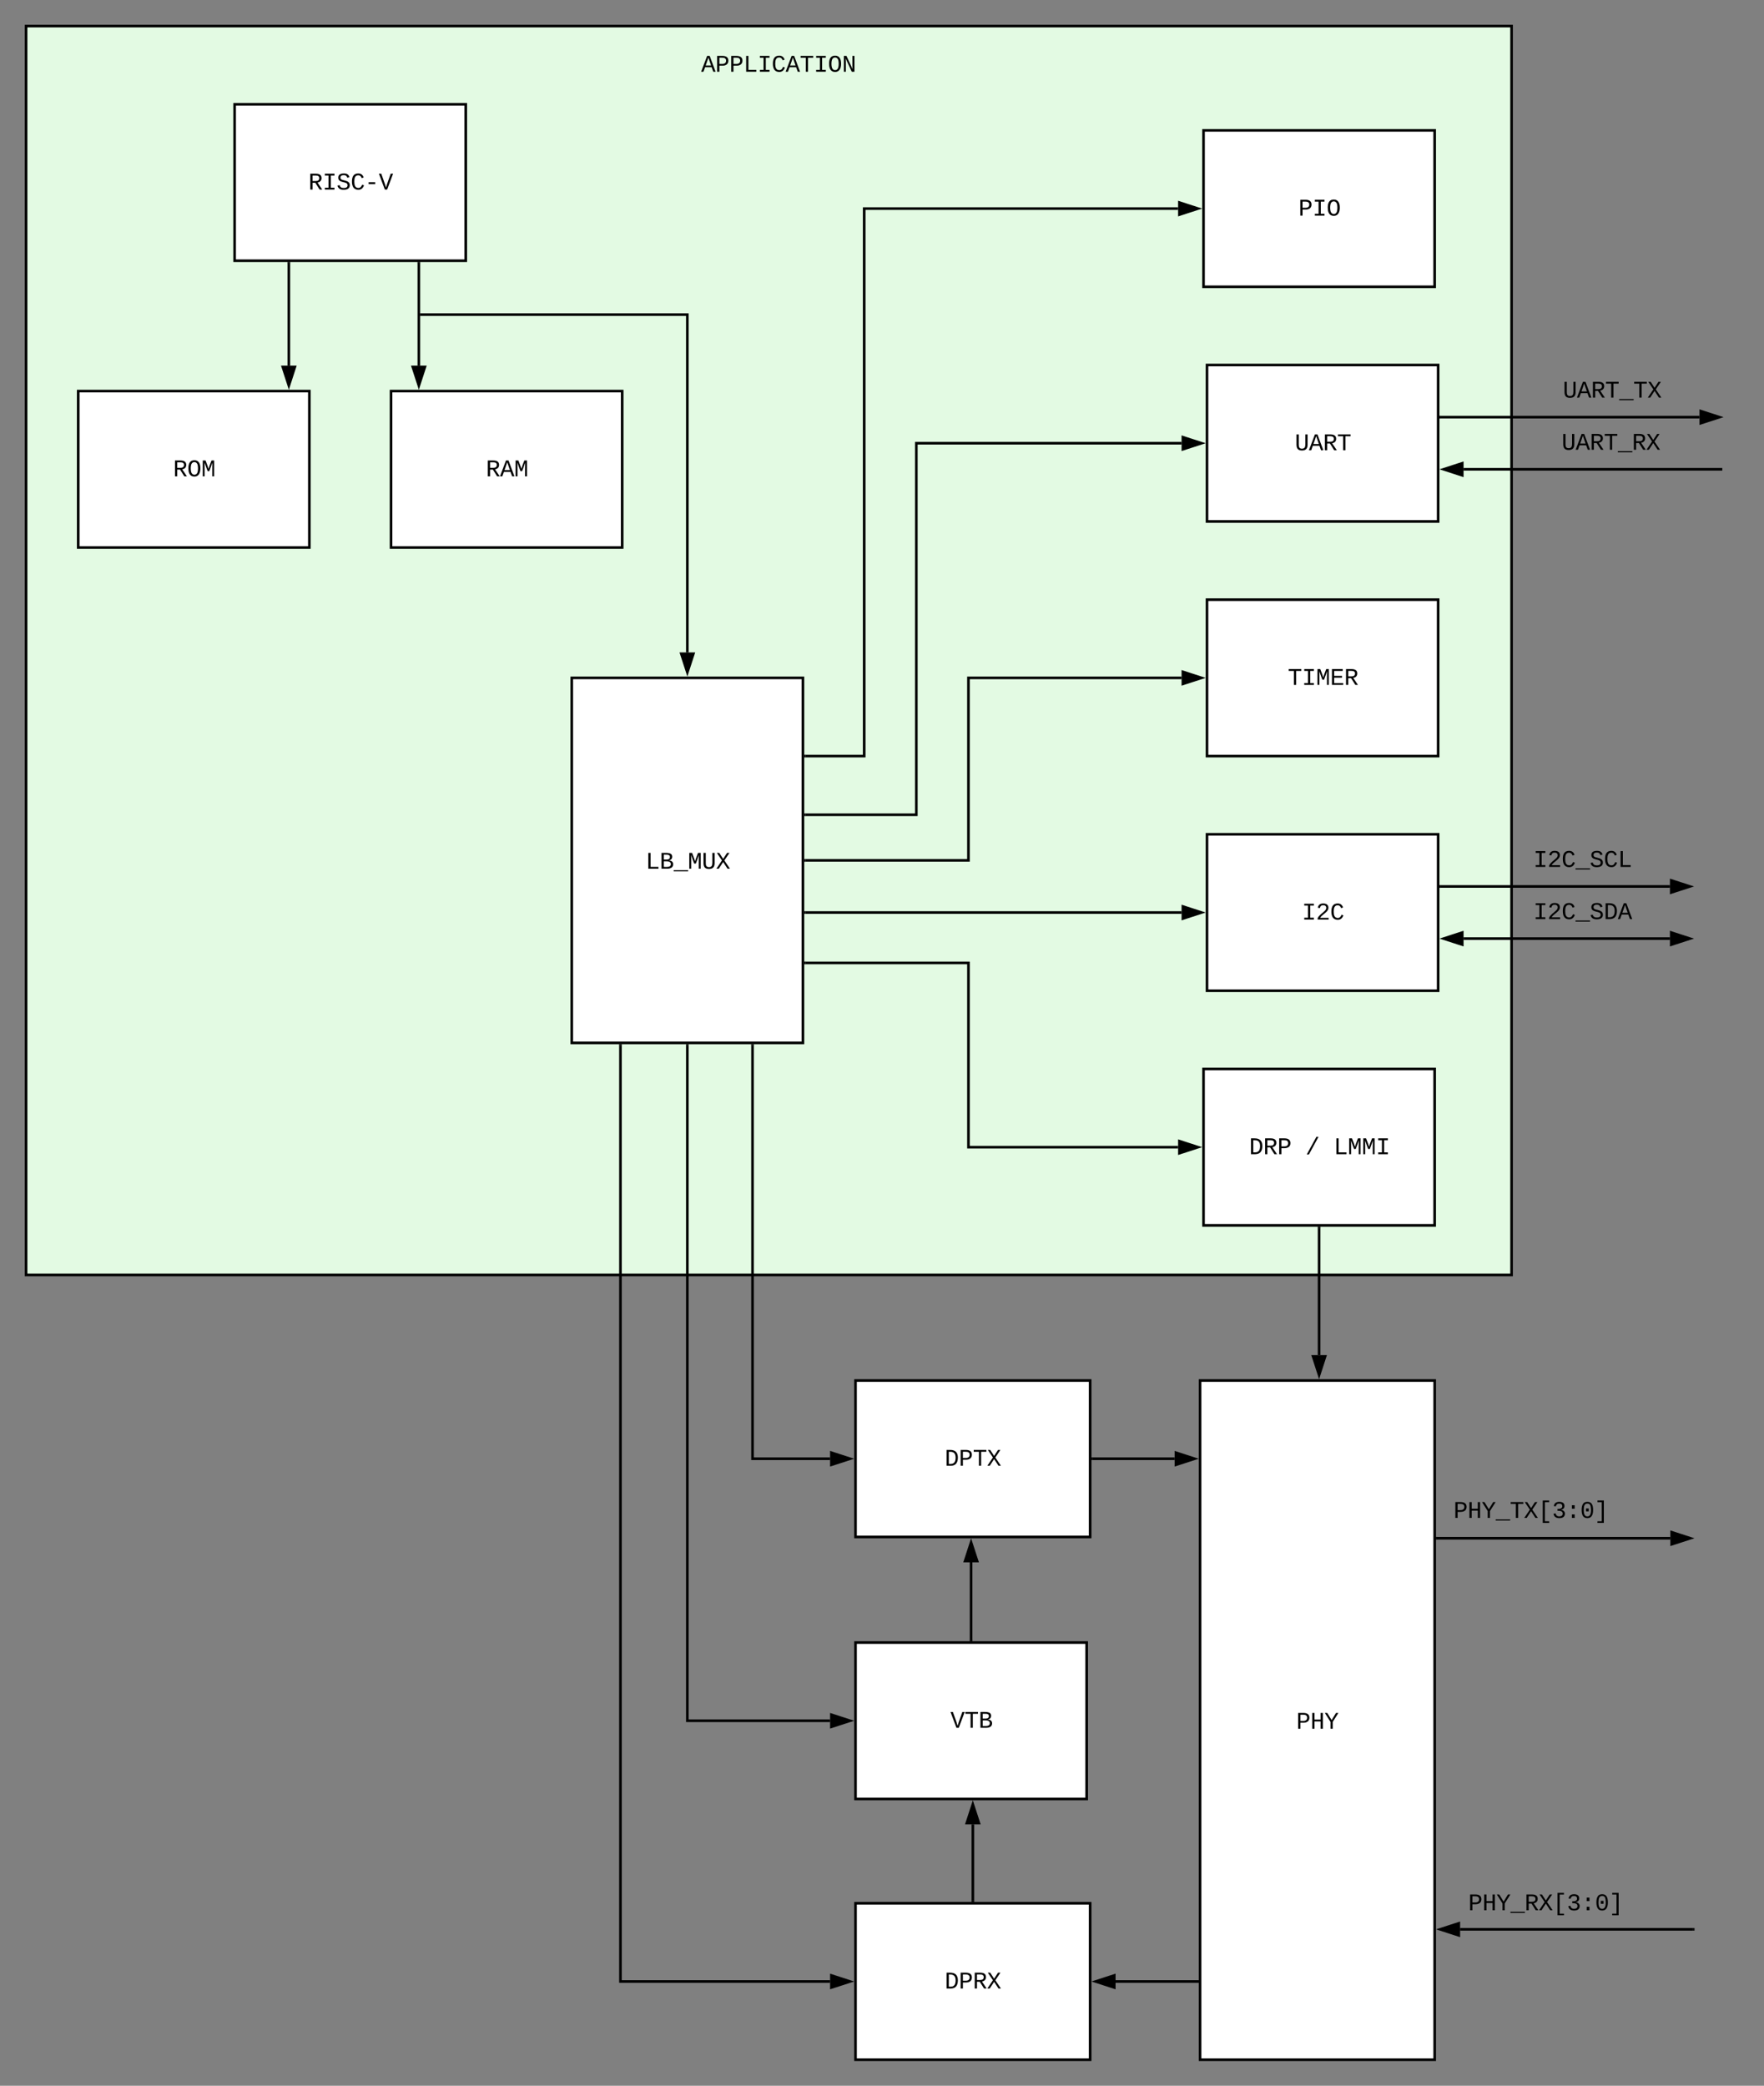 <svg xmlns="http://www.w3.org/2000/svg" xmlns:xlink="http://www.w3.org/1999/xlink" xmlns:lucid="lucid" width="1353.33" height="1600"><rect width="100%" height="100%" fill="#808080" stroke="none"/><g transform="translate(-72.667 -98.667)" lucid:page-tab-id="2E~45AsHZhbp"><path d="M92.67 118.67h1139.66v958H92.67z" stroke="#000" stroke-width="2" fill="#e3fae3"/><path d="M729.02 1157.67h180v120h-180z" stroke="#000" stroke-width="2" fill="#fff"/><use xlink:href="#a" transform="matrix(1,0,0,1,741.017,1169.667) translate(56.396 53.396)"/><path d="M993.35 1157.67h180v521h-180z" stroke="#000" stroke-width="2" fill="#fff"/><use xlink:href="#b" transform="matrix(1,0,0,1,1005.35,1169.667) translate(61.797 255.131)"/><path d="M729.02 1358.67h177.33v120H729.02z" stroke="#000" stroke-width="2" fill="#fff"/><use xlink:href="#c" transform="matrix(1,0,0,1,741.017,1370.667) translate(60.797 53.396)"/><path d="M1178 418.67h198.5" stroke="#000" stroke-width="2" fill="none"/><path d="M1178.03 419.67H1177v-2h1.03z" stroke="#000" stroke-width=".05"/><path d="M1391.76 418.67l-14.26 4.63v-9.27z" stroke="#000" stroke-width="2"/><path d="M1255 378.67h108.67v40H1255z" stroke="#000" stroke-opacity="0" stroke-width="2" fill="#fff" fill-opacity="0"/><use xlink:href="#d" transform="matrix(1,0,0,1,1260,383.667) translate(11.694 20.021)"/><path d="M1195.5 458.67H1393" stroke="#000" stroke-width="2" fill="none"/><path d="M1180.24 458.67l14.26-4.64v9.27z" stroke="#000" stroke-width="2"/><path d="M1392.97 458.67h1.03" stroke="#000" stroke-width="2" fill="none"/><path d="M1254 418.67h108.67v40H1254z" stroke="#000" stroke-opacity="0" stroke-width="2" fill="#fff" fill-opacity="0"/><use xlink:href="#e" transform="matrix(1,0,0,1,1259,423.667) translate(11.694 20.021)"/><path d="M1178 778.67h175.83" stroke="#000" stroke-width="2" fill="none"/><path d="M1178.03 779.67H1177v-2h1.03z" stroke="#000" stroke-width=".05"/><path d="M1369.1 778.67l-14.27 4.63v-9.27z" stroke="#000" stroke-width="2"/><path d="M1232.33 738.67H1341v40h-108.67z" stroke="#000" stroke-opacity="0" stroke-width="2" fill="#fff" fill-opacity="0"/><use xlink:href="#f" transform="matrix(1,0,0,1,1237.333,743.667) translate(11.694 20.021)"/><path d="M1195.5 818.67h158.33" stroke="#000" stroke-width="2" fill="none"/><path d="M1180.24 818.67l14.26-4.64v9.27zM1369.1 818.67l-14.27 4.63v-9.27z" stroke="#000" stroke-width="2"/><path d="M1232.33 778.67H1341v40h-108.67z" stroke="#000" stroke-opacity="0" stroke-width="2" fill="#fff" fill-opacity="0"/><use xlink:href="#g" transform="matrix(1,0,0,1,1237.333,783.667) translate(11.694 20.021)"/><path d="M252.67 178.67H430v120H252.67z" stroke="#000" stroke-width="2" fill="#fff"/><use xlink:href="#h" transform="matrix(1,0,0,1,264.667,190.667) translate(44.595 53.396)"/><path d="M132.67 398.67H310v120H132.67z" stroke="#000" stroke-width="2" fill="#fff"/><use xlink:href="#i" transform="matrix(1,0,0,1,144.667,410.667) translate(60.797 53.396)"/><path d="M372.67 398.67H550v120H372.67z" stroke="#000" stroke-width="2" fill="#fff"/><use xlink:href="#j" transform="matrix(1,0,0,1,384.667,410.667) translate(60.797 53.396)"/><path d="M511.33 618.67h177.34v280H511.33z" stroke="#000" stroke-width="2" fill="#fff"/><use xlink:href="#k" transform="matrix(1,0,0,1,523.333,630.667) translate(44.595 134.396)"/><path d="M911.02 1217.67h62.83" stroke="#000" stroke-width="2" fill="none"/><path d="M911.04 1218.67h-1.02v-2h1.02z" stroke="#000" stroke-width=".05"/><path d="M989.1 1217.67l-14.25 4.63v-9.27z" stroke="#000" stroke-width="2"/><path d="M998.67 378.67H1176v120H998.67z" stroke="#000" stroke-width="2" fill="#fff"/><use xlink:href="#l" transform="matrix(1,0,0,1,1010.667,390.667) translate(55.396 53.396)"/><path d="M998.67 738.67H1176v120H998.67z" stroke="#000" stroke-width="2" fill="#fff"/><use xlink:href="#m" transform="matrix(1,0,0,1,1010.667,750.667) translate(60.797 53.396)"/><path d="M996 918.67h177.33v120H996z" stroke="#000" stroke-width="2" fill="#fff"/><use xlink:href="#n" transform="matrix(1,0,0,1,1008,930.667) translate(22.991 53.396)"/><use xlink:href="#o" transform="matrix(1,0,0,1,1008,930.667) translate(66.198 53.396)"/><use xlink:href="#p" transform="matrix(1,0,0,1,1008,930.667) translate(87.802 53.396)"/><path d="M1084.67 1040.67v97.5" stroke="#000" stroke-width="2" fill="none"/><path d="M1085.67 1040.7h-2v-1.03h2z" stroke="#000" stroke-width=".05"/><path d="M1084.67 1153.43l-4.64-14.27h9.27z" stroke="#000" stroke-width="2"/><path d="M1175.35 1278.67h178.8" stroke="#000" stroke-width="2" fill="none"/><path d="M1175.38 1279.67h-1.03v-2h1.03z" stroke="#000" stroke-width=".05"/><path d="M1369.43 1278.67l-14.27 4.63v-9.27z" stroke="#000" stroke-width="2"/><path d="M690.67 798.67h288.5" stroke="#000" stroke-width="2" fill="none"/><path d="M690.7 799.67h-1.03v-2h1.02z" stroke="#000" stroke-width=".05"/><path d="M994.43 798.67l-14.27 4.63v-9.27z" stroke="#000" stroke-width="2"/><path d="M979.16 438.67h-203.5v285h-85" stroke="#000" stroke-width="2" fill="none"/><path d="M994.43 438.67l-14.27 4.63v-9.27z" stroke="#000" stroke-width="2"/><path d="M690.7 724.67h-1.03v-2h1.02z" stroke="#000" stroke-width=".05"/><path d="M976.5 978.67H815.67V837.33h-125" stroke="#000" stroke-width="2" fill="none"/><path d="M991.76 978.67l-14.26 4.63v-9.27z" stroke="#000" stroke-width="2"/><path d="M690.7 838.33h-1.03v-2h1.02z" stroke="#000" stroke-width=".05"/><path d="M294.27 379.16v-78.5" stroke="#000" stroke-width="2" fill="none"/><path d="M294.27 394.43l-4.64-14.27h9.27z" stroke="#000" stroke-width="2"/><path d="M295.27 300.7h-2v-1.03h2z" stroke="#000" stroke-width=".05"/><path d="M394 379.16v-78.5" stroke="#000" stroke-width="2" fill="none"/><path d="M394 394.43l-4.64-14.27h9.28z" stroke="#000" stroke-width="2"/><path d="M395 300.7h-2v-1.03h2z" stroke="#000" stroke-width=".05"/><path d="M550 118.67h240v60H550z" stroke="#000" stroke-opacity="0" stroke-width="2" fill="#fff" fill-opacity="0"/><use xlink:href="#q" transform="matrix(1,0,0,1,555,123.667) translate(55.59 30.021)"/><path d="M729.02 1558.67h180v120h-180z" stroke="#000" stroke-width="2" fill="#fff"/><use xlink:href="#r" transform="matrix(1,0,0,1,741.017,1570.667) translate(56.396 53.396)"/><path d="M996 198.67h177.33v120H996z" stroke="#000" stroke-width="2" fill="#fff"/><use xlink:href="#s" transform="matrix(1,0,0,1,1008,210.667) translate(60.797 53.396)"/><path d="M998.67 558.67H1176v120H998.67z" stroke="#000" stroke-width="2" fill="#fff"/><use xlink:href="#t" transform="matrix(1,0,0,1,1010.667,570.667) translate(49.996 53.396)"/><path d="M979.16 618.67h-163.5v140h-125" stroke="#000" stroke-width="2" fill="none"/><path d="M994.43 618.67l-14.27 4.63v-9.27z" stroke="#000" stroke-width="2"/><path d="M690.7 759.67h-1.03v-2h1.02z" stroke="#000" stroke-width=".05"/><path d="M976.5 258.67H735.67v420h-45" stroke="#000" stroke-width="2" fill="none"/><path d="M991.76 258.67l-14.26 4.63v-9.27z" stroke="#000" stroke-width="2"/><path d="M690.7 679.67h-1.03v-2h1.02z" stroke="#000" stroke-width=".05"/><path d="M928.52 1618.67h62.83" stroke="#000" stroke-width="2" fill="none"/><path d="M913.25 1618.67l14.27-4.64v9.27z" stroke="#000" stroke-width="2"/><path d="M992.35 1619.67h-1.03v-2h1.03z" stroke="#000" stroke-width=".05"/><path d="M819.02 1556.67v-58.5" stroke="#000" stroke-width="2" fill="none"/><path d="M820.02 1557.67h-2v-1.03h2z" stroke="#000" stroke-width=".05"/><path d="M819.02 1482.9l4.63 14.27h-9.27z" stroke="#000" stroke-width="2"/><path d="M817.68 1356.67v-59.5" stroke="#000" stroke-width="2" fill="none"/><path d="M818.68 1357.67h-2v-1.03h2z" stroke="#000" stroke-width=".05"/><path d="M817.68 1281.9l4.64 14.27h-9.27z" stroke="#000" stroke-width="2"/><path d="M709.5 1618.67H548.68v-718" stroke="#000" stroke-width="2" fill="none"/><path d="M724.78 1618.67l-14.27 4.63v-9.27z" stroke="#000" stroke-width="2"/><path d="M549.67 900.7h-2v-1.03h2z" stroke="#000" stroke-width=".05"/><path d="M709.5 1418.67H600v-518" stroke="#000" stroke-width="2" fill="none"/><path d="M724.78 1418.67l-14.27 4.63v-9.27z" stroke="#000" stroke-width="2"/><path d="M601 900.7h-2v-1.03h2z" stroke="#000" stroke-width=".05"/><path d="M709.5 1217.67H650v-317" stroke="#000" stroke-width="2" fill="none"/><path d="M724.78 1217.67l-14.27 4.63v-9.27z" stroke="#000" stroke-width="2"/><path d="M651 900.7h-2v-1.03h2z" stroke="#000" stroke-width=".05"/><path d="M1192.85 1578.67h178.82" stroke="#000" stroke-width="2" fill="none"/><path d="M1177.6 1578.67l14.25-4.64v9.27z" stroke="#000" stroke-width="2"/><path d="M1371.64 1578.67h1.03" stroke="#000" stroke-width="2" fill="none"/><path d="M1192.67 1237.67h108.66v40h-108.66z" stroke="#000" stroke-opacity="0" stroke-width="2" fill="#fff" fill-opacity="0"/><use xlink:href="#u" transform="matrix(1,0,0,1,1197.667,1242.667) translate(-9.91 20.396)"/><path d="M1204 1538.67h108.67v40H1204z" stroke="#000" stroke-opacity="0" stroke-width="2" fill="#fff" fill-opacity="0"/><use xlink:href="#v" transform="matrix(1,0,0,1,1209,1543.667) translate(-9.91 20.396)"/><path d="M600 599.16V340H395" stroke="#000" stroke-width="2" fill="none"/><path d="M600 614.43l-4.64-14.27h9.28z" stroke="#000" stroke-width="2"/><path d="M395.03 340H394" stroke="#000" stroke-width="2" fill="none"/><defs><path d="M473-1349c438-1 655 221 652 661C1122-268 945-8 532 0H162v-1349h311zm42 1193c308-4 416-205 418-532 2-330-131-509-459-505H353v1037h162" id="w"/><path d="M622-1349c296 4 497 117 497 404 0 282-193 424-485 431H353V0H162v-1349h460zm-15 684c195-3 320-88 320-277 0-184-129-255-328-254H353v531h254" id="x"/><path d="M709-1193V0H519v-1193H76v-156h1076v156H709" id="y"/><path d="M614-836l333-513h205L717-705 1193 0H988L614-573 241 0H36l476-705-435-644h205" id="z"/><g id="a"><use transform="matrix(0.009,0,0,0.009,0,0)" xlink:href="#w"/><use transform="matrix(0.009,0,0,0.009,10.802,0)" xlink:href="#x"/><use transform="matrix(0.009,0,0,0.009,21.604,0)" xlink:href="#y"/><use transform="matrix(0.009,0,0,0.009,32.405,0)" xlink:href="#z"/></g><path d="M875 0v-623H353V0H162v-1349h191v566h522v-566h191V0H875" id="A"/><path d="M708-584V0H520v-584L36-1349h205l374 611 372-611h205" id="B"/><g id="b"><use transform="matrix(0.009,0,0,0.009,0,0)" xlink:href="#x"/><use transform="matrix(0.009,0,0,0.009,10.802,0)" xlink:href="#A"/><use transform="matrix(0.009,0,0,0.009,21.604,0)" xlink:href="#B"/></g><path d="M713 0H515L10-1349h201C345-955 498-579 615-168c116-411 269-787 402-1181h201" id="C"/><path d="M802-711c201 25 350 118 350 331C1152-95 921 0 634 0H162v-1349c401 9 908-74 908 327 0 184-111 275-268 311zm-224-69c174-2 300-51 300-218 0-163-124-198-302-198H353v416h225zM353-153c281-2 612 44 606-244-5-271-329-233-606-234v478" id="D"/><g id="c"><use transform="matrix(0.009,0,0,0.009,0,0)" xlink:href="#C"/><use transform="matrix(0.009,0,0,0.009,10.802,0)" xlink:href="#y"/><use transform="matrix(0.009,0,0,0.009,21.604,0)" xlink:href="#D"/></g><path d="M604-135c236 0 291-142 291-376v-838h190v859c5 340-142 510-480 510-326 0-463-164-463-492v-877h191v851c-3 222 46 363 271 363" id="E"/><path d="M1034 0L896-382H333L196 0H0l510-1349h217L1228 0h-194zM847-531c-77-225-157-447-231-674-69 231-154 451-232 674h463" id="F"/><path d="M1121-976c0 225-142 341-344 379L1177 0H957L591-575H353V0H162v-1349h482c281 3 477 100 477 373zM633-726c181-1 296-73 296-247 0-149-101-223-304-223H353v470h280" id="G"/><path d="M-5 220v-96h1238v96H-5" id="H"/><g id="d"><use transform="matrix(0.009,0,0,0.009,0,0)" xlink:href="#E"/><use transform="matrix(0.009,0,0,0.009,10.802,0)" xlink:href="#F"/><use transform="matrix(0.009,0,0,0.009,21.604,0)" xlink:href="#G"/><use transform="matrix(0.009,0,0,0.009,32.405,0)" xlink:href="#y"/><use transform="matrix(0.009,0,0,0.009,43.207,0)" xlink:href="#H"/><use transform="matrix(0.009,0,0,0.009,54.009,0)" xlink:href="#y"/><use transform="matrix(0.009,0,0,0.009,64.811,0)" xlink:href="#z"/></g><g id="e"><use transform="matrix(0.009,0,0,0.009,0,0)" xlink:href="#E"/><use transform="matrix(0.009,0,0,0.009,10.802,0)" xlink:href="#F"/><use transform="matrix(0.009,0,0,0.009,21.604,0)" xlink:href="#G"/><use transform="matrix(0.009,0,0,0.009,32.405,0)" xlink:href="#y"/><use transform="matrix(0.009,0,0,0.009,43.207,0)" xlink:href="#H"/><use transform="matrix(0.009,0,0,0.009,54.009,0)" xlink:href="#G"/><use transform="matrix(0.009,0,0,0.009,64.811,0)" xlink:href="#z"/></g><path d="M202-1349h823v156H709v1037h316V0H202v-156h316v-1037H202v-156" id="I"/><path d="M611-1370c266 0 451 106 451 368 0 147-77 243-154 327-132 144-316 255-451 395-42 44-75 87-96 134h723V0H144v-117c124-264 387-411 582-603 73-72 151-147 151-271 0-161-104-231-266-231-163 0-249 90-268 238l-184-17c35-233 185-369 452-369" id="J"/><path d="M650-1214c-281 0-336 244-336 533 0 295 60 546 347 546 188 0 263-142 322-282l159 65C1058-155 935 20 659 20c-401 0-546-295-546-701 0-407 135-689 536-689 264 0 391 146 466 335l-168 65c-47-129-127-244-297-244" id="K"/><path d="M614-1226c-167 1-283 53-283 213 0 183 186 193 334 234 230 63 463 120 463 409 0 286-219 387-518 390C309 23 131-98 79-338l185-37c34 165 149 248 351 246 184-2 324-58 324-238 0-203-207-221-372-266-210-57-422-111-422-377 0-267 201-356 470-360 279-5 430 101 480 324l-188 33c-28-141-121-215-293-213" id="L"/><path d="M237 0v-1349h191v1193h672V0H237" id="M"/><g id="f"><use transform="matrix(0.009,0,0,0.009,0,0)" xlink:href="#I"/><use transform="matrix(0.009,0,0,0.009,10.802,0)" xlink:href="#J"/><use transform="matrix(0.009,0,0,0.009,21.604,0)" xlink:href="#K"/><use transform="matrix(0.009,0,0,0.009,32.405,0)" xlink:href="#H"/><use transform="matrix(0.009,0,0,0.009,43.207,0)" xlink:href="#L"/><use transform="matrix(0.009,0,0,0.009,54.009,0)" xlink:href="#K"/><use transform="matrix(0.009,0,0,0.009,64.811,0)" xlink:href="#M"/></g><g id="g"><use transform="matrix(0.009,0,0,0.009,0,0)" xlink:href="#I"/><use transform="matrix(0.009,0,0,0.009,10.802,0)" xlink:href="#J"/><use transform="matrix(0.009,0,0,0.009,21.604,0)" xlink:href="#K"/><use transform="matrix(0.009,0,0,0.009,32.405,0)" xlink:href="#H"/><use transform="matrix(0.009,0,0,0.009,43.207,0)" xlink:href="#L"/><use transform="matrix(0.009,0,0,0.009,54.009,0)" xlink:href="#w"/><use transform="matrix(0.009,0,0,0.009,64.811,0)" xlink:href="#F"/></g><path d="M334-464v-160h560v160H334" id="N"/><g id="h"><use transform="matrix(0.009,0,0,0.009,0,0)" xlink:href="#G"/><use transform="matrix(0.009,0,0,0.009,10.802,0)" xlink:href="#I"/><use transform="matrix(0.009,0,0,0.009,21.604,0)" xlink:href="#L"/><use transform="matrix(0.009,0,0,0.009,32.405,0)" xlink:href="#K"/><use transform="matrix(0.009,0,0,0.009,43.207,0)" xlink:href="#N"/><use transform="matrix(0.009,0,0,0.009,54.009,0)" xlink:href="#C"/></g><path d="M102-681c0-398 126-689 513-689 165 0 291 58 379 174s132 287 132 515c-1 318-88 554-298 657-123 61-317 58-438-3-206-104-288-341-288-654zm749 406c94-160 97-656-5-807-57-85-130-132-231-132-104 0-178 47-234 132-101 153-99 655 1 809 57 89 130 138 232 138 109 0 184-49 237-140" id="O"/><path d="M285-1169c8 382 2 780 4 1169H129v-1349h237c86 239 188 461 253 720 69-258 169-481 255-720h225V0H937c2-390-5-788 6-1169-75 255-170 488-259 729H547c-90-240-185-475-262-729" id="P"/><g id="i"><use transform="matrix(0.009,0,0,0.009,0,0)" xlink:href="#G"/><use transform="matrix(0.009,0,0,0.009,10.802,0)" xlink:href="#O"/><use transform="matrix(0.009,0,0,0.009,21.604,0)" xlink:href="#P"/></g><g id="j"><use transform="matrix(0.009,0,0,0.009,0,0)" xlink:href="#G"/><use transform="matrix(0.009,0,0,0.009,10.802,0)" xlink:href="#F"/><use transform="matrix(0.009,0,0,0.009,21.604,0)" xlink:href="#P"/></g><g id="k"><use transform="matrix(0.009,0,0,0.009,0,0)" xlink:href="#M"/><use transform="matrix(0.009,0,0,0.009,10.802,0)" xlink:href="#D"/><use transform="matrix(0.009,0,0,0.009,21.604,0)" xlink:href="#H"/><use transform="matrix(0.009,0,0,0.009,32.405,0)" xlink:href="#P"/><use transform="matrix(0.009,0,0,0.009,43.207,0)" xlink:href="#E"/><use transform="matrix(0.009,0,0,0.009,54.009,0)" xlink:href="#z"/></g><g id="l"><use transform="matrix(0.009,0,0,0.009,0,0)" xlink:href="#E"/><use transform="matrix(0.009,0,0,0.009,10.802,0)" xlink:href="#F"/><use transform="matrix(0.009,0,0,0.009,21.604,0)" xlink:href="#G"/><use transform="matrix(0.009,0,0,0.009,32.405,0)" xlink:href="#y"/></g><g id="m"><use transform="matrix(0.009,0,0,0.009,0,0)" xlink:href="#I"/><use transform="matrix(0.009,0,0,0.009,10.802,0)" xlink:href="#J"/><use transform="matrix(0.009,0,0,0.009,21.604,0)" xlink:href="#K"/></g><g id="n"><use transform="matrix(0.009,0,0,0.009,0,0)" xlink:href="#w"/><use transform="matrix(0.009,0,0,0.009,10.802,0)" xlink:href="#G"/><use transform="matrix(0.009,0,0,0.009,21.604,0)" xlink:href="#x"/></g><path d="M114 20l821-1504h178L296 20H114" id="Q"/><use transform="matrix(0.009,0,0,0.009,0,0)" xlink:href="#Q" id="o"/><g id="p"><use transform="matrix(0.009,0,0,0.009,0,0)" xlink:href="#M"/><use transform="matrix(0.009,0,0,0.009,10.802,0)" xlink:href="#P"/><use transform="matrix(0.009,0,0,0.009,21.604,0)" xlink:href="#P"/><use transform="matrix(0.009,0,0,0.009,32.405,0)" xlink:href="#I"/></g><path d="M912-211c-10-84-18-177-18-274v-864h172V0H836L316-1130c7 79 16 167 16 254V0H162v-1349h222" id="R"/><g id="q"><use transform="matrix(0.009,0,0,0.009,0,0)" xlink:href="#F"/><use transform="matrix(0.009,0,0,0.009,10.802,0)" xlink:href="#x"/><use transform="matrix(0.009,0,0,0.009,21.604,0)" xlink:href="#x"/><use transform="matrix(0.009,0,0,0.009,32.405,0)" xlink:href="#M"/><use transform="matrix(0.009,0,0,0.009,43.207,0)" xlink:href="#I"/><use transform="matrix(0.009,0,0,0.009,54.009,0)" xlink:href="#K"/><use transform="matrix(0.009,0,0,0.009,64.811,0)" xlink:href="#F"/><use transform="matrix(0.009,0,0,0.009,75.612,0)" xlink:href="#y"/><use transform="matrix(0.009,0,0,0.009,86.414,0)" xlink:href="#I"/><use transform="matrix(0.009,0,0,0.009,97.216,0)" xlink:href="#O"/><use transform="matrix(0.009,0,0,0.009,108.018,0)" xlink:href="#R"/></g><g id="r"><use transform="matrix(0.009,0,0,0.009,0,0)" xlink:href="#w"/><use transform="matrix(0.009,0,0,0.009,10.802,0)" xlink:href="#x"/><use transform="matrix(0.009,0,0,0.009,21.604,0)" xlink:href="#G"/><use transform="matrix(0.009,0,0,0.009,32.405,0)" xlink:href="#z"/></g><g id="s"><use transform="matrix(0.009,0,0,0.009,0,0)" xlink:href="#x"/><use transform="matrix(0.009,0,0,0.009,10.802,0)" xlink:href="#I"/><use transform="matrix(0.009,0,0,0.009,21.604,0)" xlink:href="#O"/></g><path d="M162 0v-1349h919v156H353v422h668v154H353v461h769V0H162" id="S"/><g id="t"><use transform="matrix(0.009,0,0,0.009,0,0)" xlink:href="#y"/><use transform="matrix(0.009,0,0,0.009,10.802,0)" xlink:href="#I"/><use transform="matrix(0.009,0,0,0.009,21.604,0)" xlink:href="#P"/><use transform="matrix(0.009,0,0,0.009,32.405,0)" xlink:href="#S"/><use transform="matrix(0.009,0,0,0.009,43.207,0)" xlink:href="#G"/></g><path d="M410 425v-1909h547v139H590V286h367v139H410" id="T"/><path d="M1060-1016c0 191-128 285-295 323v4c154 18 262 91 313 209 14 35 21 72 21 110 0 277-194 390-478 390-292 0-457-129-493-382l186-17c24 161 121 250 307 250 172 1 298-80 291-247-8-208-220-239-446-233v-156c217 9 409-34 409-232 0-152-102-225-264-225-159 0-264 88-278 233l-181-14c33-239 196-367 461-367 264 0 447 102 447 354" id="U"/><path d="M496 0v-299h235V0H496zm0-783v-299h235v299H496" id="V"/><path d="M1065-1013c47 164 49 500-1 665C999-130 875 20 611 20c-377 0-484-300-487-695-2-245 41-425 141-551 77-98 191-144 352-144 261 0 386 140 448 357zM741-155c199-92 203-504 159-785-26-168-96-284-283-284-281 0-308 256-311 549-2 181 18 324 80 428 46 77 115 118 227 120 47 0 90-10 128-28zM496-555v-249h235v249H496" id="W"/><path d="M270 425V286h367v-1631H270v-139h547V425H270" id="X"/><g id="u"><use transform="matrix(0.009,0,0,0.009,0,0)" xlink:href="#x"/><use transform="matrix(0.009,0,0,0.009,10.802,0)" xlink:href="#A"/><use transform="matrix(0.009,0,0,0.009,21.604,0)" xlink:href="#B"/><use transform="matrix(0.009,0,0,0.009,32.405,0)" xlink:href="#H"/><use transform="matrix(0.009,0,0,0.009,43.207,0)" xlink:href="#y"/><use transform="matrix(0.009,0,0,0.009,54.009,0)" xlink:href="#z"/><use transform="matrix(0.009,0,0,0.009,64.811,0)" xlink:href="#T"/><use transform="matrix(0.009,0,0,0.009,75.612,0)" xlink:href="#U"/><use transform="matrix(0.009,0,0,0.009,86.414,0)" xlink:href="#V"/><use transform="matrix(0.009,0,0,0.009,97.216,0)" xlink:href="#W"/><use transform="matrix(0.009,0,0,0.009,108.018,0)" xlink:href="#X"/></g><g id="v"><use transform="matrix(0.009,0,0,0.009,0,0)" xlink:href="#x"/><use transform="matrix(0.009,0,0,0.009,10.802,0)" xlink:href="#A"/><use transform="matrix(0.009,0,0,0.009,21.604,0)" xlink:href="#B"/><use transform="matrix(0.009,0,0,0.009,32.405,0)" xlink:href="#H"/><use transform="matrix(0.009,0,0,0.009,43.207,0)" xlink:href="#G"/><use transform="matrix(0.009,0,0,0.009,54.009,0)" xlink:href="#z"/><use transform="matrix(0.009,0,0,0.009,64.811,0)" xlink:href="#T"/><use transform="matrix(0.009,0,0,0.009,75.612,0)" xlink:href="#U"/><use transform="matrix(0.009,0,0,0.009,86.414,0)" xlink:href="#V"/><use transform="matrix(0.009,0,0,0.009,97.216,0)" xlink:href="#W"/><use transform="matrix(0.009,0,0,0.009,108.018,0)" xlink:href="#X"/></g></defs></g></svg>